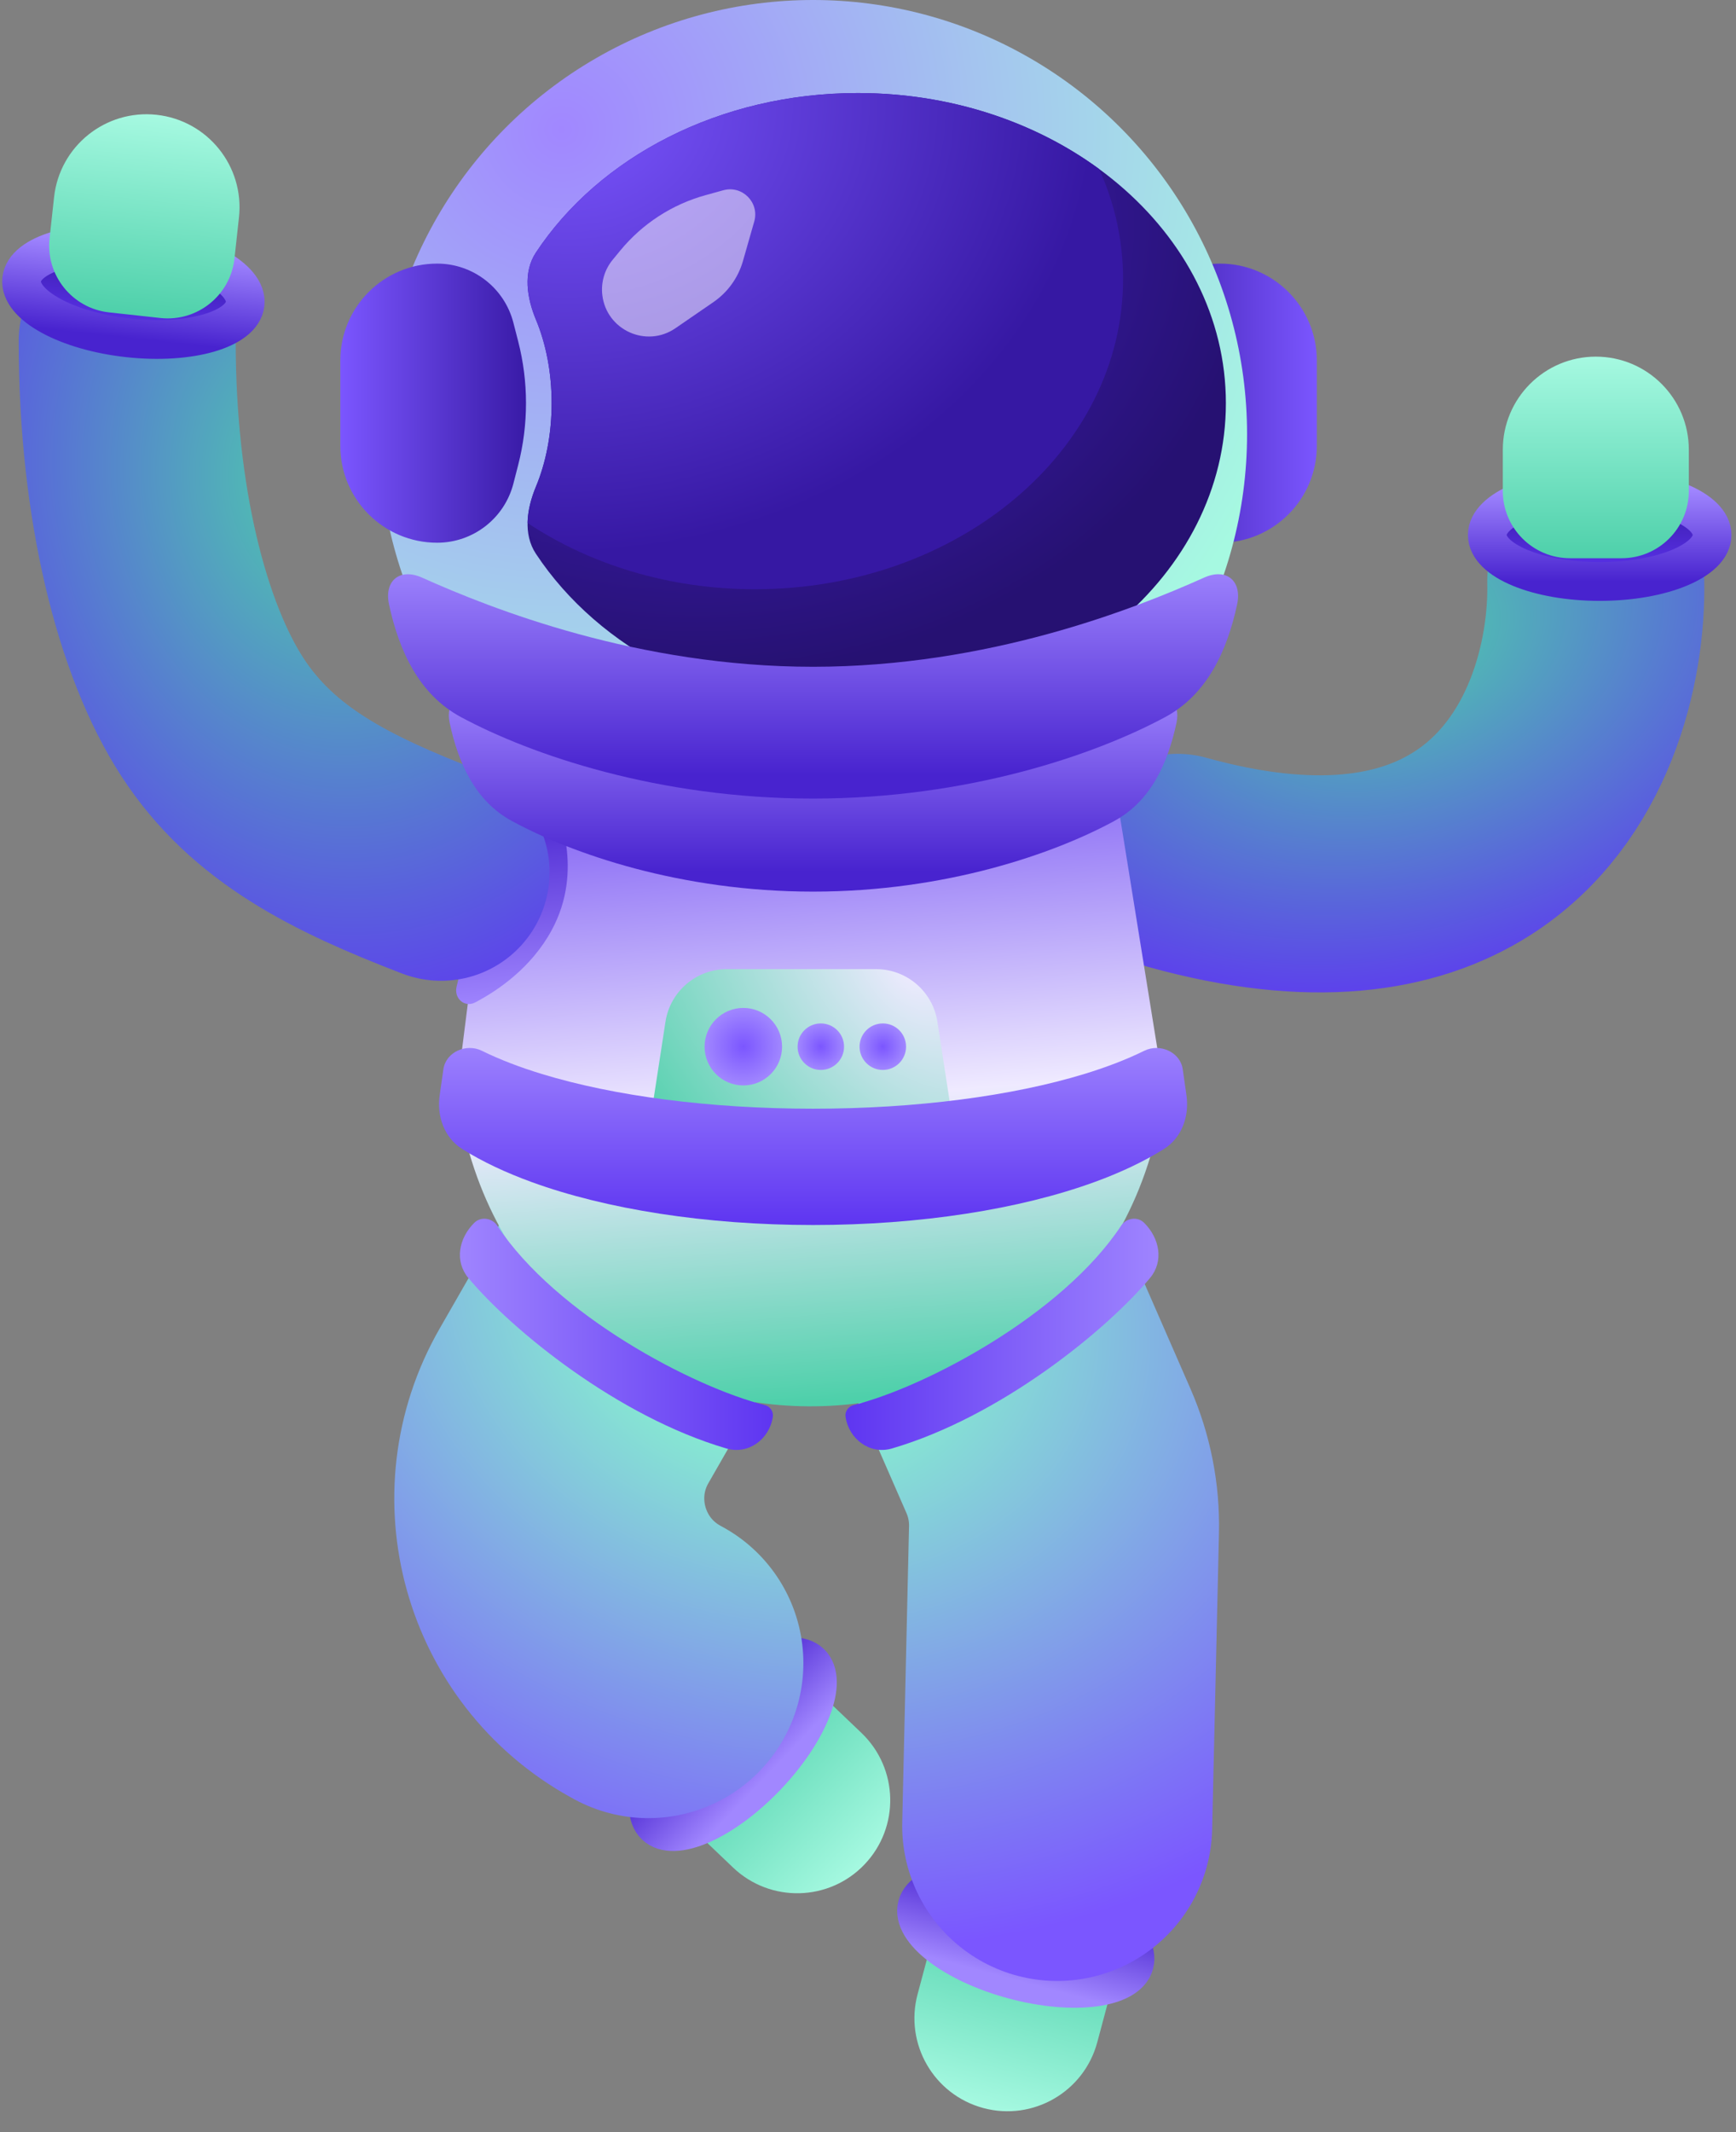 <svg width="224" height="275" viewBox="0 0 224 275" fill="none" xmlns="http://www.w3.org/2000/svg">
<rect x="0" y="0" width="224" height="275" fill="#808080" stroke="none"/>
<path d="M118.401 257.197C116.685 263.599 120.484 270.179 126.886 271.894C133.288 273.609 139.868 269.81 141.583 263.409L142.963 258.257C144.202 253.634 141.458 248.881 136.835 247.643L130.396 245.917C125.772 244.678 121.02 247.422 119.781 252.045L118.401 257.197Z" fill="url(#paint0_linear_161_6630)"/>
<path d="M205.902 75C206.131 85.354 202.494 100.836 189.912 108.822C181.618 114.087 169.436 116.095 151.912 111.227" stroke="url(#paint1_radial_161_6630)" stroke-width="28" stroke-linecap="round"/>
<path d="M94.584 240.871C99.379 245.447 106.975 245.269 111.55 240.475C116.126 235.68 115.948 228.084 111.154 223.509L107.296 219.827C103.833 216.522 98.347 216.65 95.043 220.113L90.44 224.936C87.135 228.399 87.263 233.885 90.726 237.189L94.584 240.871Z" fill="url(#paint2_linear_161_6630)"/>
<ellipse cx="14.5" cy="6" rx="14.5" ry="6" transform="matrix(0.966 0.259 0.259 -0.966 116.795 251.591)" fill="url(#paint3_linear_161_6630)" stroke="url(#paint4_linear_161_6630)" stroke-width="5"/>
<ellipse cx="14.5" cy="6" rx="14.5" ry="6" transform="matrix(0.69 -0.723 -0.723 -0.69 88.9 239.59)" fill="url(#paint5_linear_161_6630)" stroke="url(#paint6_linear_161_6630)" stroke-width="5"/>
<path d="M83.662 214.501L83.284 214.293C71.54 207.813 67.386 192.965 74.064 181.331L92.335 149.5H118.835L135.288 187.141C136.687 190.342 137.371 193.811 137.29 197.304L136.412 235.501" stroke="url(#paint7_radial_161_6630)" stroke-width="40" stroke-linecap="round"/>
<path d="M143.334 98H64.334L59.341 137.541C59.011 140.161 59.134 142.818 59.706 145.396C70.291 193.098 138.152 193.491 149.305 145.919C149.989 143.001 150.096 139.978 149.62 137.02L143.334 98Z" fill="url(#paint8_linear_161_6630)"/>
<path d="M147.581 41.625C148.735 37.137 152.781 34 157.415 34C164.317 34 169.912 39.595 169.912 46.497V57.503C169.912 64.405 164.317 70 157.415 70C152.781 70 148.735 66.863 147.581 62.375L146.962 59.971C145.617 54.742 145.617 49.258 146.962 44.029L147.581 41.625Z" fill="url(#paint9_linear_161_6630)"/>
<path d="M59.56 124.551C71.115 119.087 69.464 108.426 67.7 103.733L71.764 104.369C71.764 104.369 75.483 112.065 71.18 119.985C68.559 124.808 64.277 127.734 61.329 129.284C59.951 130.009 58.553 128.777 58.914 127.263L59.56 124.551Z" fill="url(#paint10_linear_161_6630)"/>
<circle cx="56" cy="56" r="56" transform="matrix(-1 0 0 1 160.912 0)" fill="url(#paint11_radial_161_6630)"/>
<path d="M16.412 44C16.412 65 20.912 82.5 27.412 92.5C33.912 102.499 43.912 107.5 56.912 112.5" stroke="url(#paint12_radial_161_6630)" stroke-width="28" stroke-linecap="round"/>
<path d="M110.678 12C92.817 12 77.261 20.302 69.15 32.573C67.461 35.127 67.982 38.419 69.16 41.246C70.433 44.304 71.179 48.008 71.179 52C71.179 55.992 70.433 59.696 69.159 62.753C67.982 65.58 67.461 68.871 69.15 71.426C77.261 83.697 92.817 92 110.678 92C136.911 92 158.178 74.091 158.178 52C158.178 29.909 136.911 12 110.678 12Z" fill="url(#paint13_radial_161_6630)"/>
<ellipse cx="14.5" cy="6" rx="14.5" ry="6" transform="matrix(-1 0 0 1 220.912 63)" fill="url(#paint14_linear_161_6630)" stroke="url(#paint15_linear_161_6630)" stroke-width="5"/>
<path d="M110.677 12C92.817 12 77.262 20.303 69.15 32.573C67.462 35.128 67.982 38.419 69.159 41.246C70.432 44.304 71.178 48.008 71.178 52C71.178 55.992 70.432 59.695 69.159 62.753C68.535 64.251 68.097 65.879 68.072 67.459C76.15 72.809 86.338 76 97.412 76C123.646 76 144.912 58.091 144.912 36C144.912 31.002 143.821 26.22 141.833 21.81C133.494 15.7 122.599 12 110.677 12Z" fill="url(#paint16_radial_161_6630)"/>
<path d="M217.912 58C217.912 51.373 212.54 46 205.912 46C199.285 46 193.912 51.373 193.912 58V63.333C193.912 68.12 197.792 72 202.579 72H209.245C214.032 72 217.912 68.12 217.912 63.333V58Z" fill="url(#paint17_linear_161_6630)"/>
<path d="M66.244 41.625C65.089 37.137 61.043 34 56.41 34C49.507 34 43.912 39.595 43.912 46.497V57.503C43.912 64.405 49.507 70 56.41 70C61.043 70 65.089 66.863 66.244 62.375L66.862 59.971C68.207 54.742 68.207 49.258 66.862 44.029L66.244 41.625Z" fill="url(#paint18_linear_161_6630)"/>
<path d="M104.912 100.194C85.618 100.194 69.472 93.734 61.755 90.218C59.252 89.078 57.449 90.533 58.02 93.225C59.122 98.426 61.34 103.321 66.007 105.867C73.732 110.081 87.774 115 104.912 115C122.05 115 136.092 110.081 143.817 105.867C148.484 103.321 150.702 98.426 151.805 93.225C152.375 90.533 150.572 89.078 148.069 90.218C140.353 93.734 124.206 100.194 104.912 100.194Z" fill="url(#paint19_linear_161_6630)"/>
<path d="M85.868 131.784C86.469 127.881 89.827 125 93.775 125H113.049C116.997 125 120.355 127.881 120.956 131.784L122.494 141.784C123.24 146.63 119.49 151 114.587 151H92.237C87.334 151 83.585 146.63 84.33 141.784L85.868 131.784Z" fill="url(#paint20_radial_161_6630)"/>
<circle cx="95.912" cy="135" r="5" fill="url(#paint21_radial_161_6630)"/>
<circle cx="105.912" cy="135" r="3" fill="url(#paint22_radial_161_6630)"/>
<circle cx="113.912" cy="135" r="3" fill="url(#paint23_radial_161_6630)"/>
<path d="M104.912 86C82.317 86 63.422 78.528 54.461 74.501C51.596 73.214 49.536 74.897 50.197 77.967C51.488 83.959 54.078 89.584 59.476 92.489C68.478 97.332 84.883 103 104.912 103C124.941 103 141.346 97.332 150.348 92.489C155.746 89.584 158.336 83.959 159.627 77.967C160.288 74.897 158.228 73.214 155.364 74.501C146.402 78.528 127.507 86 104.912 86Z" fill="url(#paint24_linear_161_6630)"/>
<path d="M68.572 152.451C65.336 151.271 62.292 149.864 59.64 148.197C57.332 146.746 56.346 143.982 56.731 141.282L57.211 137.917C57.53 135.683 60.155 134.531 62.18 135.529C64.521 136.683 67.144 137.674 69.912 138.52C79.194 141.357 91.569 143 104.912 143C118.255 143 130.63 141.357 139.912 138.52C142.68 137.674 145.302 136.683 147.644 135.529C149.668 134.532 152.294 135.683 152.613 137.918L153.092 141.283C153.476 143.982 152.491 146.746 150.183 148.197C147.53 149.863 144.486 151.271 141.25 152.451C131.613 155.965 118.764 158 104.911 158C91.058 158 78.209 155.965 68.572 152.451Z" fill="url(#paint25_linear_161_6630)"/>
<path d="M64.166 158.092C71.767 169.597 89.427 178.908 98.682 181.224C99.37 181.396 99.827 182.053 99.719 182.754C99.274 185.648 96.55 187.648 93.74 186.825C79.706 182.714 66.065 171.573 60.441 164.842C58.63 162.675 59.188 159.724 61.185 157.727C62.046 156.866 63.496 157.076 64.166 158.092Z" fill="url(#paint26_linear_161_6630)"/>
<path d="M144.658 158.092C137.058 169.597 119.397 178.908 110.142 181.224C109.454 181.396 108.997 182.053 109.105 182.754C109.55 185.648 112.274 187.648 115.084 186.825C129.118 182.714 142.76 171.573 148.384 164.842C150.194 162.675 149.636 159.724 147.639 157.727C146.778 156.866 145.329 157.076 144.658 158.092Z" fill="url(#paint27_linear_161_6630)"/>
<ellipse cx="17.212" cy="37.617" rx="14.5" ry="6" transform="rotate(6.245 17.212 37.617)" fill="url(#paint28_linear_161_6630)" stroke="url(#paint29_linear_161_6630)" stroke-width="5"/>
<path d="M6.977 25.431C7.698 18.843 13.623 14.087 20.211 14.808C26.799 15.529 31.555 21.454 30.834 28.042L30.254 33.344C29.734 38.102 25.454 41.537 20.696 41.016L14.069 40.291C9.311 39.77 5.876 35.491 6.397 30.733L6.977 25.431Z" fill="url(#paint30_linear_161_6630)"/>
<path d="M91.042 25.171L93.332 24.539C95.778 23.865 98.019 26.127 97.322 28.566L95.865 33.666C95.249 35.821 93.902 37.695 92.055 38.965L87.154 42.334C83.406 44.91 78.262 42.585 77.72 38.069C77.523 36.428 78.007 34.778 79.057 33.503L80.04 32.309C82.885 28.854 86.728 26.361 91.042 25.171Z" fill="white" fill-opacity="0.5"/>
<defs>
<linearGradient id="paint0_linear_161_6630" x1="126.886" y1="271.894" x2="133.615" y2="246.78" gradientUnits="userSpaceOnUse">
<stop stop-color="#A6F9E1"/>
<stop offset="1" stop-color="#4ED0AA"/>
</linearGradient>
<radialGradient id="paint1_radial_161_6630" cx="0" cy="0" r="1" gradientUnits="userSpaceOnUse" gradientTransform="translate(178.912 81.5) rotate(75.964) scale(49.477 68.507)">
<stop stop-color="#4ED0AA"/>
<stop offset="1" stop-color="#5E35F1"/>
</radialGradient>
<linearGradient id="paint2_linear_161_6630" x1="111.55" y1="240.475" x2="92.741" y2="222.525" gradientUnits="userSpaceOnUse">
<stop stop-color="#A6F9E1"/>
<stop offset="1" stop-color="#4ED0AA"/>
</linearGradient>
<linearGradient id="paint3_linear_161_6630" x1="14.5" y1="0" x2="14.5" y2="12" gradientUnits="userSpaceOnUse">
<stop stop-color="#3618A3"/>
<stop offset="1" stop-color="#5E35F1"/>
</linearGradient>
<linearGradient id="paint4_linear_161_6630" x1="14.5" y1="0" x2="14.5" y2="12" gradientUnits="userSpaceOnUse">
<stop stop-color="#A187FF"/>
<stop offset="1" stop-color="#4823CF"/>
</linearGradient>
<linearGradient id="paint5_linear_161_6630" x1="14.5" y1="0" x2="14.5" y2="12" gradientUnits="userSpaceOnUse">
<stop stop-color="#3618A3"/>
<stop offset="1" stop-color="#5E35F1"/>
</linearGradient>
<linearGradient id="paint6_linear_161_6630" x1="14.5" y1="0" x2="14.5" y2="12" gradientUnits="userSpaceOnUse">
<stop stop-color="#A187FF"/>
<stop offset="1" stop-color="#4823CF"/>
</linearGradient>
<radialGradient id="paint7_radial_161_6630" cx="0" cy="0" r="1" gradientUnits="userSpaceOnUse" gradientTransform="translate(99.912 168) rotate(106.042) scale(81.721 98.559)">
<stop offset="0.197" stop-color="#87EFD0"/>
<stop offset="1" stop-color="#7B56FF"/>
</radialGradient>
<linearGradient id="paint8_linear_161_6630" x1="109.912" y1="70" x2="119.912" y2="192.5" gradientUnits="userSpaceOnUse">
<stop offset="0.139" stop-color="#5E35F1"/>
<stop offset="0.581" stop-color="#EFEAFF"/>
<stop offset="0.895" stop-color="#4ED0AA"/>
</linearGradient>
<linearGradient id="paint9_linear_161_6630" x1="169.912" y1="52" x2="144.912" y2="52" gradientUnits="userSpaceOnUse">
<stop stop-color="#7B56FF"/>
<stop offset="1" stop-color="#3618A3"/>
</linearGradient>
<linearGradient id="paint10_linear_161_6630" x1="64.159" y1="104.053" x2="66.503" y2="129.947" gradientUnits="userSpaceOnUse">
<stop stop-color="#4823CF"/>
<stop offset="1" stop-color="#A187FF"/>
</linearGradient>
<radialGradient id="paint11_radial_161_6630" cx="0" cy="0" r="1" gradientUnits="userSpaceOnUse" gradientTransform="translate(88 16.5) rotate(108.525) scale(100.719)">
<stop stop-color="#A187FF"/>
<stop offset="1" stop-color="#A6F9E1"/>
</radialGradient>
<radialGradient id="paint12_radial_161_6630" cx="0" cy="0" r="1" gradientTransform="matrix(-28.487 63.358 -53.335 -38.865 42.672 62.444)" gradientUnits="userSpaceOnUse">
<stop stop-color="#4ED0AA"/>
<stop offset="1" stop-color="#5E35F1"/>
</radialGradient>
<radialGradient id="paint13_radial_161_6630" cx="0" cy="0" r="1" gradientTransform="matrix(53.02 38.737 48.295 -42.526 90.389 29.684)" gradientUnits="userSpaceOnUse">
<stop stop-color="#4823CF"/>
<stop offset="1" stop-color="#261172"/>
</radialGradient>
<linearGradient id="paint14_linear_161_6630" x1="14.5" y1="0" x2="14.5" y2="12" gradientUnits="userSpaceOnUse">
<stop stop-color="#3618A3"/>
<stop offset="1" stop-color="#5E35F1"/>
</linearGradient>
<linearGradient id="paint15_linear_161_6630" x1="14.5" y1="0" x2="14.5" y2="12" gradientUnits="userSpaceOnUse">
<stop stop-color="#A187FF"/>
<stop offset="1" stop-color="#4823CF"/>
</linearGradient>
<radialGradient id="paint16_radial_161_6630" cx="0" cy="0" r="1" gradientTransform="matrix(50.5 38.737 46 -42.526 72.912 13.684)" gradientUnits="userSpaceOnUse">
<stop stop-color="#7B56FF"/>
<stop offset="1" stop-color="#3618A3"/>
</radialGradient>
<linearGradient id="paint17_linear_161_6630" x1="205.912" y1="46" x2="205.912" y2="72" gradientUnits="userSpaceOnUse">
<stop stop-color="#A6F9E1"/>
<stop offset="1" stop-color="#4ED0AA"/>
</linearGradient>
<linearGradient id="paint18_linear_161_6630" x1="43.912" y1="52" x2="68.912" y2="52" gradientUnits="userSpaceOnUse">
<stop stop-color="#7B56FF"/>
<stop offset="1" stop-color="#3618A3"/>
</linearGradient>
<linearGradient id="paint19_linear_161_6630" x1="104.912" y1="88" x2="104.912" y2="112.387" gradientUnits="userSpaceOnUse">
<stop stop-color="#A187FF"/>
<stop offset="1" stop-color="#4823CF"/>
</linearGradient>
<radialGradient id="paint20_radial_161_6630" cx="0" cy="0" r="1" gradientUnits="userSpaceOnUse" gradientTransform="translate(117.412 125) rotate(139.086) scale(39.699 62.602)">
<stop stop-color="#EFEAFF"/>
<stop offset="1" stop-color="#4ED0AA"/>
</radialGradient>
<radialGradient id="paint21_radial_161_6630" cx="0" cy="0" r="1" gradientUnits="userSpaceOnUse" gradientTransform="translate(95.912 135) rotate(90) scale(5)">
<stop stop-color="#7B56FF"/>
<stop offset="1" stop-color="#A187FF"/>
</radialGradient>
<radialGradient id="paint22_radial_161_6630" cx="0" cy="0" r="1" gradientUnits="userSpaceOnUse" gradientTransform="translate(105.912 135) rotate(90) scale(3)">
<stop stop-color="#7B56FF"/>
<stop offset="1" stop-color="#A187FF"/>
</radialGradient>
<radialGradient id="paint23_radial_161_6630" cx="0" cy="0" r="1" gradientUnits="userSpaceOnUse" gradientTransform="translate(113.912 135) rotate(90) scale(3)">
<stop stop-color="#7B56FF"/>
<stop offset="1" stop-color="#A187FF"/>
</radialGradient>
<linearGradient id="paint24_linear_161_6630" x1="104.912" y1="72" x2="104.912" y2="100" gradientUnits="userSpaceOnUse">
<stop stop-color="#A187FF"/>
<stop offset="1" stop-color="#4823CF"/>
</linearGradient>
<linearGradient id="paint25_linear_161_6630" x1="104.911" y1="158" x2="104.911" y2="133" gradientUnits="userSpaceOnUse">
<stop stop-color="#5E35F1"/>
<stop offset="1" stop-color="#A187FF"/>
</linearGradient>
<linearGradient id="paint26_linear_161_6630" x1="57.912" y1="172" x2="99.912" y2="172" gradientUnits="userSpaceOnUse">
<stop stop-color="#A187FF"/>
<stop offset="1" stop-color="#5E35F1"/>
</linearGradient>
<linearGradient id="paint27_linear_161_6630" x1="150.912" y1="172" x2="108.912" y2="172" gradientUnits="userSpaceOnUse">
<stop stop-color="#A187FF"/>
<stop offset="1" stop-color="#5E35F1"/>
</linearGradient>
<linearGradient id="paint28_linear_161_6630" x1="17.212" y1="31.617" x2="17.212" y2="43.617" gradientUnits="userSpaceOnUse">
<stop stop-color="#3618A3"/>
<stop offset="1" stop-color="#5E35F1"/>
</linearGradient>
<linearGradient id="paint29_linear_161_6630" x1="17.212" y1="31.617" x2="17.212" y2="43.617" gradientUnits="userSpaceOnUse">
<stop stop-color="#A187FF"/>
<stop offset="1" stop-color="#4823CF"/>
</linearGradient>
<linearGradient id="paint30_linear_161_6630" x1="20.211" y1="14.808" x2="17.383" y2="40.654" gradientUnits="userSpaceOnUse">
<stop stop-color="#A6F9E1"/>
<stop offset="1" stop-color="#4ED0AA"/>
</linearGradient>
</defs>
</svg>
